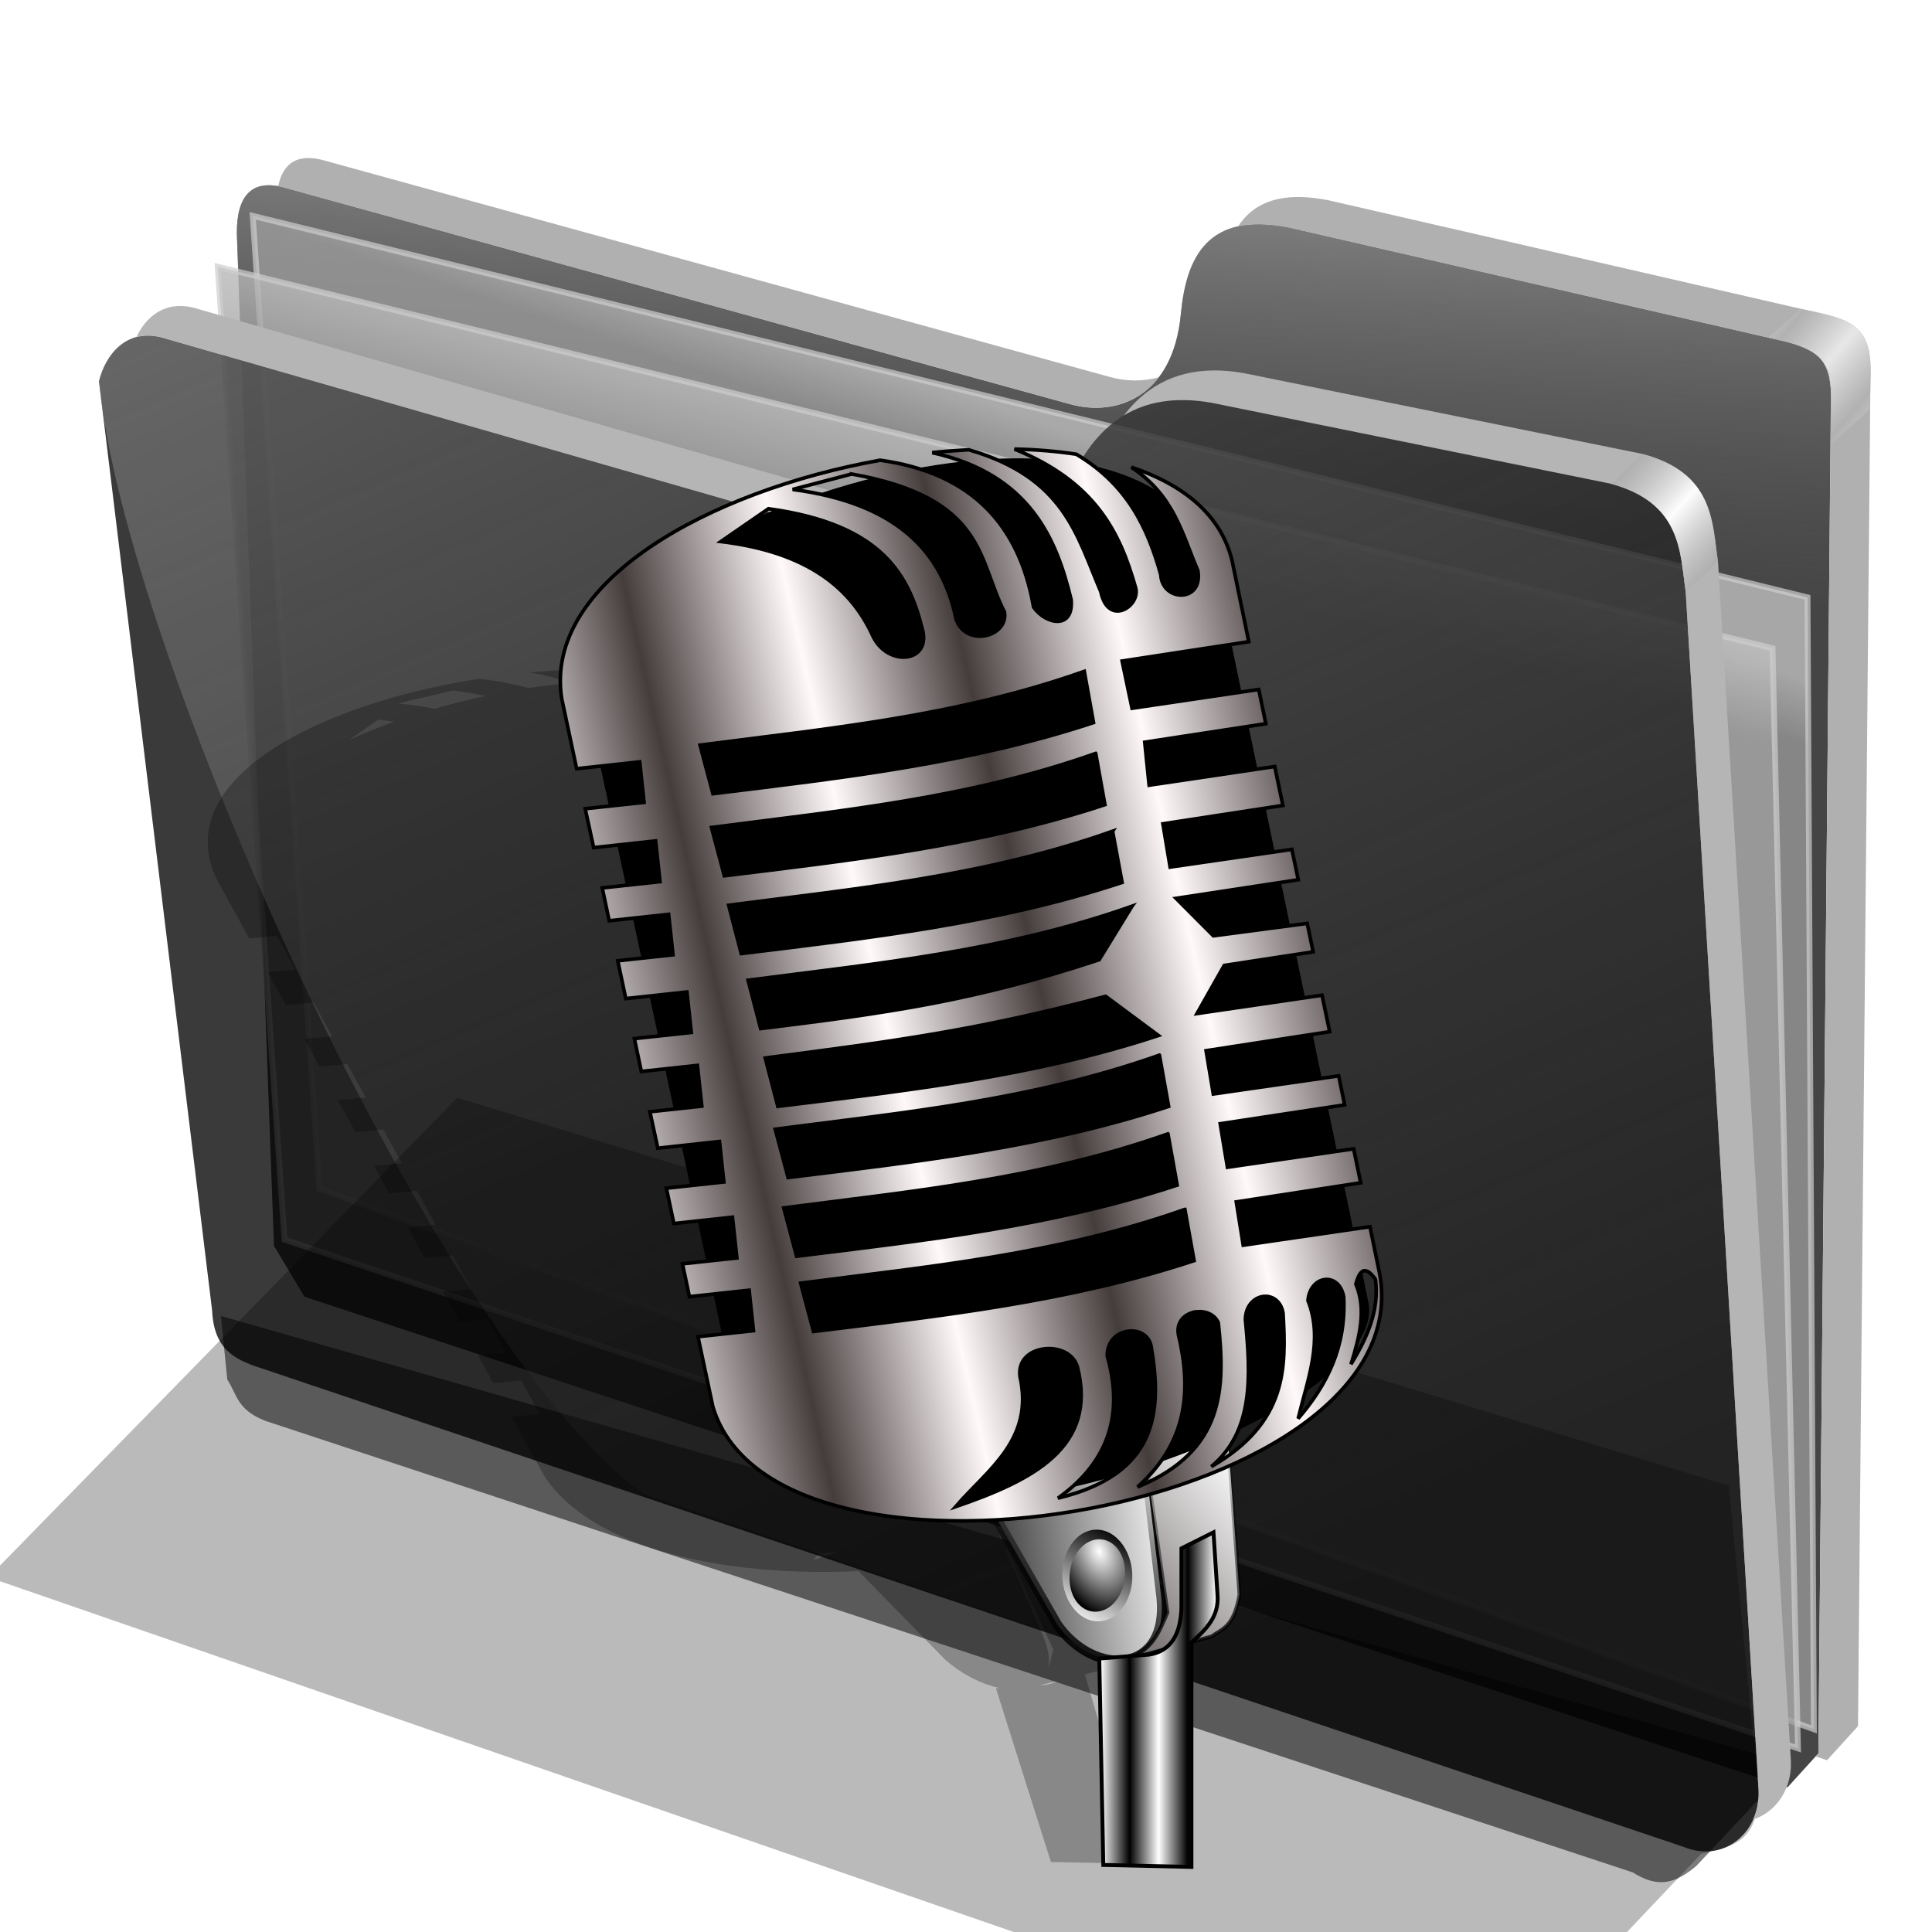 <?xml version="1.0" encoding="UTF-8" standalone="no"?>
<!-- Created with Inkscape (http://www.inkscape.org/) -->

<svg
   xmlns:dc="http://purl.org/dc/elements/1.1/"
   xmlns:cc="http://creativecommons.org/ns#"
   xmlns:rdf="http://www.w3.org/1999/02/22-rdf-syntax-ns#"
   xmlns:svg="http://www.w3.org/2000/svg"
   xmlns="http://www.w3.org/2000/svg"
   xmlns:xlink="http://www.w3.org/1999/xlink"
   xmlns:sodipodi="http://sodipodi.sourceforge.net/DTD/sodipodi-0.dtd"
   xmlns:inkscape="http://www.inkscape.org/namespaces/inkscape"
   id="svg2"
   sodipodi:version="0.32"
   inkscape:version="0.91 r13725"
   width="256"
   height="256"
   sodipodi:docname="folder-music-recorded.svg"
   inkscape:output_extension="org.inkscape.output.svg.inkscape"
   version="1.1">
  <defs
     id="defs5">
    <linearGradient
       inkscape:collect="always"
       id="linearGradient2959">
      <stop
         id="stop2961"
         stop-color="black"
         stop-opacity="1" />
      <stop
         offset="1"
         id="stop2963"
         stop-color="white"
         stop-opacity="1" />
    </linearGradient>
    <linearGradient
       inkscape:collect="always"
       id="linearGradient2935">
      <stop
         id="stop2937"
         stop-color="black"
         stop-opacity="1" />
      <stop
         offset="1"
         id="stop2939"
         stop-color="black"
         stop-opacity="0" />
    </linearGradient>
    <linearGradient
       id="linearGradient2909">
      <stop
         id="stop2911"
         stop-color="#3b3b3b"
         stop-opacity="1" />
      <stop
         offset="1"
         id="stop2913"
         stop-color="white"
         stop-opacity="1" />
    </linearGradient>
    <linearGradient
       inkscape:collect="always"
       id="linearGradient2899">
      <stop
         id="stop2901"
         stop-color="white"
         stop-opacity="1" />
      <stop
         offset="1"
         id="stop2903"
         stop-color="black"
         stop-opacity="1" />
    </linearGradient>
    <linearGradient
       inkscape:collect="always"
       id="linearGradient2760">
      <stop
         id="stop2762"
         stop-color="#7d7777"
         stop-opacity="1" />
      <stop
         offset="1"
         id="stop2764"
         stop-color="white"
         stop-opacity="1" />
    </linearGradient>
    <linearGradient
       id="linearGradient3261"
       inkscape:collect="always">
      <stop
         id="stop3263"
         stop-color="#453c3c"
         stop-opacity="1" />
      <stop
         id="stop3265"
         offset="1"
         stop-color="#fff9f9"
         stop-opacity="1" />
    </linearGradient>
    <linearGradient
       inkscape:collect="always"
       xlink:href="#linearGradient2909"
       id="linearGradient3051"
       gradientUnits="userSpaceOnUse"
       gradientTransform="matrix(1.678,0,0,1.678,10.668,-16.389)"
       x1="69.24"
       y1="121.71"
       x2="88.23"
       y2="118.82" />
    <linearGradient
       inkscape:collect="always"
       xlink:href="#linearGradient2935"
       id="linearGradient3053"
       gradientUnits="userSpaceOnUse"
       gradientTransform="matrix(1.678,0,0,1.678,10.668,-16.389)"
       x1="76.05"
       y1="132.03"
       x2="79.894"
       y2="107.29" />
    <linearGradient
       inkscape:collect="always"
       xlink:href="#linearGradient2760"
       id="linearGradient3055"
       gradientUnits="userSpaceOnUse"
       gradientTransform="matrix(1.678,0,0,1.678,10.668,-16.389)"
       x1="79.966"
       y1="121.51"
       x2="94.79"
       y2="109.54" />
    <linearGradient
       inkscape:collect="always"
       xlink:href="#linearGradient2935"
       id="linearGradient3057"
       gradientUnits="userSpaceOnUse"
       gradientTransform="matrix(1.678,0,0,1.678,10.668,-16.389)"
       x1="87.39"
       y1="133.89"
       x2="88.62"
       y2="104.59" />
    <radialGradient
       inkscape:collect="always"
       xlink:href="#linearGradient2899"
       id="radialGradient3059"
       gradientUnits="userSpaceOnUse"
       gradientTransform="matrix(-1.598,-0.099,0.111,-1.784,26.844,92.76)"
       cx="11.254"
       cy="33.576"
       fx="11.254"
       fy="33.576"
       r="5.395" />
    <linearGradient
       inkscape:collect="always"
       xlink:href="#linearGradient2899"
       id="linearGradient3061"
       gradientUnits="userSpaceOnUse"
       x1="6.778"
       y1="42.621"
       x2="16.12"
       y2="29.08" />
    <linearGradient
       inkscape:collect="always"
       xlink:href="#linearGradient2959"
       id="linearGradient3063"
       gradientUnits="userSpaceOnUse"
       gradientTransform="matrix(1.678,0,0,1.678,10.668,-16.389)"
       spreadMethod="reflect"
       x1="82.948"
       y1="133.89"
       x2="85.942"
       y2="133.89" />
    <linearGradient
       inkscape:collect="always"
       xlink:href="#linearGradient3261"
       id="linearGradient3065"
       gradientUnits="userSpaceOnUse"
       gradientTransform="translate(2.065,3.54)"
       spreadMethod="reflect"
       x1="59.894"
       y1="60.37"
       x2="77.31"
       y2="62.43" />
    <filter
       inkscape:collect="always"
       id="filter4590"
       x="-0.014"
       width="1.028"
       y="-0.01"
       height="1.02"
       color-interpolation-filters="sRGB">
      <feGaussianBlur
         inkscape:collect="always"
         id="feGaussianBlur4592"
         stdDeviation="0.784" />
    </filter>
    <linearGradient
       inkscape:collect="always"
       id="linearGradient4167">
      <stop
         id="stop4169"
         stop-color="#adadad"
         stop-opacity="0.624" />
      <stop
         offset="1"
         id="stop4171"
         stop-color="#ffffff"
         stop-opacity="0.973" />
    </linearGradient>
    <linearGradient
       id="linearGradient4223"
       inkscape:collect="always">
      <stop
         id="stop4225"
         stop-color="#bebebe"
         stop-opacity="0.803" />
      <stop
         id="stop4227"
         offset="1"
         stop-color="#9f9f9f"
         stop-opacity="0.732" />
    </linearGradient>
    <linearGradient
       id="linearGradient4211"
       inkscape:collect="always">
      <stop
         id="stop4213"
         stop-color="#9f9f9f"
         stop-opacity="0.634" />
      <stop
         id="stop4215"
         offset="1"
         stop-color="#696969"
         stop-opacity="0" />
    </linearGradient>
    <linearGradient
       id="linearGradient4171"
       inkscape:collect="always">
      <stop
         id="stop4173"
         stop-color="#b2b2b2"
         stop-opacity="0.624" />
      <stop
         id="stop4175"
         offset="1"
         stop-color="#ffffff"
         stop-opacity="0.698" />
    </linearGradient>
    <linearGradient
       id="linearGradient4142"
       inkscape:collect="always">
      <stop
         id="stop4144"
         stop-color="#909090"
         stop-opacity="0.519" />
      <stop
         id="stop4146"
         offset="1"
         stop-color="#696969"
         stop-opacity="0" />
    </linearGradient>
    <linearGradient
       gradientUnits="userSpaceOnUse"
       y2="324.36"
       x2="278.75"
       y1="63.25"
       x1="165.74"
       id="linearGradient4148"
       xlink:href="#linearGradient4142"
       inkscape:collect="always" />
    <filter
       height="1.1"
       y="-0.05"
       width="1.056"
       x="-0.028"
       id="filter4160"
       inkscape:collect="always"
       color-interpolation-filters="sRGB">
      <feGaussianBlur
         id="feGaussianBlur4162"
         inkscape:collect="always" />
    </filter>
    <linearGradient
       spreadMethod="reflect"
       gradientUnits="userSpaceOnUse"
       y2="114.16"
       x2="387.93"
       y1="106.85"
       x1="379.78"
       id="linearGradient4177"
       xlink:href="#linearGradient4167"
       inkscape:collect="always" />
    <linearGradient
       gradientTransform="translate(26.809,-26.383)"
       y2="114.16"
       x2="387.93"
       y1="108.46"
       x1="381.27"
       spreadMethod="reflect"
       gradientUnits="userSpaceOnUse"
       id="linearGradient4207"
       xlink:href="#linearGradient4171"
       inkscape:collect="always" />
    <linearGradient
       gradientUnits="userSpaceOnUse"
       y2="125.1"
       x2="281.1"
       y1="61.711"
       x1="284.7"
       id="linearGradient4217"
       xlink:href="#linearGradient4211"
       inkscape:collect="always" />
    <linearGradient
       gradientUnits="userSpaceOnUse"
       y2="103.09"
       x2="255.7"
       y1="93.26"
       x1="259.02"
       id="linearGradient4229"
       xlink:href="#linearGradient4223"
       inkscape:collect="always" />
    <linearGradient
       gradientUnits="userSpaceOnUse"
       y2="117.29"
       x2="258.99"
       y1="102.54"
       x1="262.84"
       id="linearGradient4237"
       xlink:href="#linearGradient4223"
       inkscape:collect="always" />
    <filter
       height="1.136"
       y="-0.068"
       width="1.049"
       x="-0.024"
       id="filter4257"
       inkscape:collect="always"
       color-interpolation-filters="sRGB">
      <feGaussianBlur
         id="feGaussianBlur4259"
         inkscape:collect="always" />
    </filter>
  </defs>
  <sodipodi:namedview
     inkscape:window-height="1056"
     inkscape:window-width="1920"
     inkscape:pageshadow="2"
     inkscape:pageopacity="0.0"
     guidetolerance="10.0"
     gridtolerance="10.0"
     objecttolerance="10.0"
     borderopacity="1.0"
     bordercolor="#666666"
     pagecolor="#ffffff"
     id="base"
     inkscape:zoom="3.5429688"
     inkscape:cx="128"
     inkscape:cy="128"
     inkscape:window-x="0"
     inkscape:window-y="0"
     inkscape:current-layer="svg2"
     width="256"
     height="256"
     showgrid="false"
     inkscape:window-maximized="1" />
  <g
     transform="matrix(0.771,0,0,0.771,-76.476,-20.947)"
     id="g4261">
    <path
       d="m 137.158,253.333 1.093,10.929 c 1.695,2.564 1.625,5.182 6.557,7.104 l 234.99,77.596 c 4.362,2.76 7.274,1.936 10.911,-1.093 l 16.393,-17.486 z"
       id="path4239"
       inkscape:connector-curvature="0"
       sodipodi:nodetypes="ccccccc"
       stroke-opacity="1"
       fill="#000000"
       filter="url(#filter4257)"
       fill-rule="evenodd"
       stroke="none"
       stroke-linejoin="miter"
       fill-opacity="0.514"
       stroke-linecap="butt"
       stroke-width="1" />
    <path
       d="M 146.277,241.277 139.894,67.34 c -0.054,-6.438 2.499,-9.417 7.979,-7.979 l 135.106,37.234 c 8.126,2.326 17.809,-1.267 19.149,-15.426 0.936,-9.894 4.671,-17.67 18.617,-14.894 l 85.638,19.681 c 6.411,1.511 7.818,4.448 7.447,11.702 l -2.128,230.851 -5.319,5.851 -254.867,-84.342 z"
       id="path4198"
       inkscape:connector-curvature="0"
       sodipodi:nodetypes="ccccsccccccc"
       stroke-opacity="1"
       fill="#000000"
       fill-rule="evenodd"
       stroke="none"
       stroke-linejoin="miter"
       fill-opacity="0.73"
       stroke-linecap="butt"
       stroke-width="1" />
    <path
       sodipodi:nodetypes="ccccsccccccc"
       inkscape:connector-curvature="0"
       id="path4209"
       d="M 146.277,241.277 139.894,67.34 c -0.054,-6.438 2.499,-9.417 7.979,-7.979 l 135.106,37.234 c 8.126,2.326 17.809,-1.267 19.149,-15.426 0.936,-9.894 4.671,-17.67 18.617,-14.894 l 85.638,19.681 c 6.411,1.511 7.818,4.448 7.447,11.702 l -2.128,230.851 -5.319,5.851 -254.867,-84.342 z"
       stroke-opacity="1"
       fill="url(#linearGradient4217)"
       fill-rule="evenodd"
       stroke="none"
       stroke-linejoin="miter"
       fill-opacity="1"
       stroke-linecap="butt"
       stroke-width="1" />
    <path
       inkscape:connector-curvature="0"
       id="path4221"
       d="m 142.623,64.262 267.213,65.574 1.093,194.536 -256.831,-92.896 z"
       sodipodi:nodetypes="ccccc"
       stroke-opacity="0.705"
       fill="url(#linearGradient4229)"
       fill-rule="evenodd"
       stroke="#cecece"
       stroke-linejoin="miter"
       fill-opacity="1"
       stroke-linecap="butt"
       stroke-width="1" />
    <path
       d="m 136.612,73.005 267.213,65.574 4.372,189.071 -260.109,-87.432 z"
       id="path4219"
       inkscape:connector-curvature="0"
       stroke-opacity="0.705"
       fill="url(#linearGradient4237)"
       fill-rule="evenodd"
       stroke="#cecece"
       stroke-linejoin="miter"
       fill-opacity="1"
       stroke-linecap="butt"
       stroke-width="1" />
    <path
       d="m 116.204,92.685 c 1.132,-4.541 4.635,-9.034 10.687,-7.545 L 261.111,123.704 c 6.481,1.636 16.363,0.332 20.833,-11.111 4.009,-10.262 10.874,-18.78 25.463,-16.204 l 68.519,13.889 c 12.253,3.29 11.967,11.681 12.963,18.519 l 12.5,205.556 c 0.65,7.443 -5.751,13.213 -12.963,10.185 L 144.907,262.593 c -4.922,-1.559 -8.94,-3.097 -9.259,-10.185 z"
       id="path4138"
       inkscape:connector-curvature="0"
       sodipodi:nodetypes="cccscccccccc"
       stroke-opacity="1"
       fill="#000000"
       fill-rule="evenodd"
       stroke="none"
       stroke-linejoin="miter"
       fill-opacity="0.77"
       stroke-linecap="butt"
       stroke-width="1" />
    <path
       sodipodi:nodetypes="cccsccccccc"
       inkscape:connector-curvature="0"
       id="path4140"
       d="m 116.204,92.685 c 1.132,-4.541 4.635,-9.034 10.687,-7.545 L 261.111,123.704 c 6.481,1.636 16.363,0.332 20.833,-11.111 4.009,-10.262 10.874,-18.78 25.463,-16.204 l 68.519,13.889 c 12.253,3.29 11.967,11.681 12.963,18.519 l 12.5,205.556 c 0.65,7.443 -5.751,13.213 -12.963,10.185 L 209.722,283.889 C 173.765,257.83 120.359,138.216 116.204,92.685 Z"
       stroke-opacity="1"
       fill="url(#linearGradient4148)"
       fill-rule="evenodd"
       stroke="none"
       stroke-linejoin="miter"
       fill-opacity="1"
       stroke-linecap="butt"
       stroke-width="1" />
    <path
       d="m 177.778,215.833 -80.556,82.407 255.556,88.426 38.75,-40.871 c 4.635,-1.302 9.968,-1.381 9.861,-10.981 L 396.296,282.5 Z"
       id="path4150"
       inkscape:connector-curvature="0"
       sodipodi:nodetypes="ccccccc"
       stroke-opacity="1"
       fill="#000000"
       filter="url(#filter4160)"
       fill-rule="evenodd"
       stroke="none"
       stroke-linejoin="miter"
       fill-opacity="0.273"
       stroke-linecap="butt"
       stroke-width="1" />
    <path
       inkscape:connector-curvature="0"
       d="m 130.297,79.758 c -3.737,-0.059 -6.271,2.374 -7.662,5.354 1.245,-0.331 2.659,-0.363 4.256,0.029 l 134.221,38.562 c 5.499,1.388 13.442,0.658 18.455,-6.582 -4.306,2.386 -9.166,2.433 -12.9,1.49 L 132.447,80.047 c -0.757,-0.186 -1.473,-0.278 -2.15,-0.289 z m 177.547,11.074 c -7.107,0.029 -11.993,3.152 -15.514,7.738 3.827,-2.318 8.719,-3.304 15.078,-2.182 l 68.518,13.889 c 12.253,3.29 11.967,11.682 12.963,18.52 l 12.5,205.555 c 0.175,2.008 -0.176,3.885 -0.904,5.51 4.096,-1.288 6.901,-5.556 6.461,-10.602 l -12.5,-205.557 c -0.996,-6.838 -0.71,-15.227 -12.963,-18.518 L 312.963,91.297 c -1.824,-0.322 -3.527,-0.471 -5.119,-0.465 z"
       id="path4164"
       stroke-opacity="1"
       fill="#b5b5b5"
       fill-rule="evenodd"
       stroke="none"
       stroke-linejoin="miter"
       fill-opacity="1"
       stroke-linecap="butt"
       stroke-width="1" />
    <path
       id="path4169"
       d="m 375.926,110.277 c 12.253,3.29 11.967,11.682 12.963,18.52 2.184,-2.058 3.134,-2.713 5.557,-5.094 -0.996,-6.838 -0.71,-15.227 -12.963,-18.518 -2.398,2.288 -2.992,2.799 -5.557,5.092 z"
       inkscape:connector-curvature="0"
       sodipodi:nodetypes="ccccc"
       stroke-opacity="1"
       fill="url(#linearGradient4177)"
       fill-rule="evenodd"
       stroke="none"
       stroke-linejoin="miter"
       fill-opacity="1"
       stroke-linecap="butt"
       stroke-width="1" />
    <path
       inkscape:connector-curvature="0"
       d="m 151.904,54.332 c -2.674,0.112 -4.278,1.802 -4.9,4.838 0.282,0.052 0.57,0.113 0.869,0.191 l 135.105,37.234 c 5.412,1.549 11.51,0.467 15.379,-4.605 -2.772,0.802 -5.762,0.728 -8.57,-0.076 L 154.682,54.682 c -1.027,-0.27 -1.954,-0.384 -2.777,-0.35 z m 170.883,6.701 c -5.399,-0.127 -8.737,1.853 -10.814,5.035 2.347,-0.519 5.228,-0.496 8.771,0.209 l 85.639,19.68 c 6.411,1.511 7.818,4.449 7.447,11.703 l -2.129,230.85 -0.475,0.521 1.965,0.65 5.318,-5.852 2.129,-230.852 c 0.371,-7.255 -1.036,-10.19 -7.447,-11.701 L 327.553,61.596 c -1.743,-0.347 -3.327,-0.529 -4.766,-0.562 z"
       id="path4200"
       stroke-opacity="1"
       fill="#b0b0b0"
       fill-rule="evenodd"
       stroke="none"
       stroke-linejoin="miter"
       fill-opacity="1"
       stroke-linecap="butt"
       stroke-width="1" />
    <path
       sodipodi:nodetypes="ccccc"
       inkscape:connector-curvature="0"
       d="m 403.124,85.141 c 12.402,2.867 10.717,4.984 10.703,18.468 2.184,-2.058 4.251,-3.752 6.674,-6.133 0.485,-12.137 1.005,-14.994 -11.898,-17.245 -2.398,2.288 -2.914,2.617 -5.479,4.91 z"
       id="path4205"
       stroke-opacity="1"
       fill="url(#linearGradient4207)"
       fill-rule="evenodd"
       stroke="none"
       stroke-linejoin="miter"
       fill-opacity="1"
       stroke-linecap="butt"
       stroke-width="1" />
  </g>
  <path
     d="m 166.015,52.157 c 1.477,0.603 2.8,1.253 4.01,1.938 -1.752,-0.116 -3.557,-0.142 -5.398,-0.084 -1.369,-0.653 -2.899,-1.248 -4.662,-1.76 -1.608,0.085 -3.23,0.206 -4.861,0.377 1.949,0.431 3.66,1.005 5.207,1.674 -1.963,0.188 -3.947,0.452 -5.945,0.797 -1.857,-0.662 -3.903,-1.155 -6.15,-1.465 -22.719,4.083 -44.631,16.142 -42.197,31.58 l 1.979,9.291 3.742,-0.404 1.135,5.303 -3.742,0.404 1.119,5.154 3.725,-0.402 1.143,5.338 -3.729,0.404 0.92,4.354 3.74,-0.404 1.135,5.303 -3.74,0.404 1.064,5.012 3.746,-0.406 1.135,5.303 -3.746,0.406 0.92,4.354 3.758,-0.406 1.141,5.34 -3.76,0.406 1.047,4.826 3.746,-0.406 1.135,5.305 -3.746,0.404 0.992,4.682 3.754,-0.406 1.143,5.34 -3.758,0.406 0.92,4.354 3.768,-0.408 1.135,5.305 -3.768,0.406 1.979,9.291 c 3.47,11.57 19.867,15.973 37.633,14.984 l 7.982,13.926 c 1.672,2.388 3.89,3.89 6.062,4.477 l -0.486,0.039 0.531,27.354 11.686,0.266 0,-29.744 c 0.036,-0.034 0.071,-0.068 0.107,-0.102 l 2.549,-0.695 c 1.408,-1.018 2.98,-1.202 3.717,-5.576 l -1.285,-17.129 c 13.22,-5.894 22.287,-15.035 19.684,-26.279 l -1.107,-5.381 -2.82,0.412 -1.207,-5.799 2.801,-0.43 -0.936,-4.502 -2.805,0.41 -1.207,-5.805 2.82,-0.426 -0.789,-3.844 -2.834,0.408 -1.211,-5.828 2.85,-0.438 -1.01,-4.83 -2.85,0.418 -1.191,-5.729 2.859,-0.436 -0.783,-3.77 -2.871,0.379 -1.191,-5.727 2.877,-0.438 -0.848,-4.023 -2.869,0.416 -1.205,-5.795 2.883,-0.441 -1.082,-5.16 -2.877,0.428 -1.176,-5.66 2.879,-0.439 -0.939,-4.539 -2.887,0.428 -1.312,-6.318 2.879,-0.439 -2.209,-10.725 c -1.464,-6.079 -6.452,-10.098 -13.352,-12.4 2.194,1.462 3.684,3.096 4.818,4.844 -2.446,-1.886 -5.393,-3.223 -8.684,-4.102 -1.01,-0.875 -2.145,-1.698 -3.43,-2.461 -2.602,-0.396 -5.35,-0.622 -8.195,-0.686 z m -21.568,3.307 c 1.448,0.259 2.757,0.555 3.967,0.877 -2.419,0.583 -4.819,1.257 -7.18,2.014 -1.432,-0.345 -2.963,-0.632 -4.611,-0.848 l 7.824,-2.043 z m -11.027,4.598 c 0.703,0.097 1.354,0.215 2.008,0.332 -2.294,0.889 -4.51,1.847 -6.625,2.854 l 4.617,-3.186 z m 78.947,100.984 c 0.434,-0.052 0.949,0.375 1.473,1.15 0.542,4.098 -1.104,7.722 -3.238,11.238 0.468,-1.491 0.89,-2.977 1.139,-4.443 0.644,-1.349 0.849,-2.656 0.531,-3.885 l -0.678,-3.26 c 0.232,-0.497 0.488,-0.767 0.773,-0.801 z m -4.258,12.498 c -1.073,2.587 -2.638,4.916 -4.512,7.084 0.354,-1.465 0.77,-2.927 1.148,-4.391 1.258,-0.893 2.382,-1.793 3.363,-2.693 z m -8.125,5.682 c -1.091,2.185 -2.831,4.281 -5.547,6.24 l -0.07,-0.963 c 0.689,-0.99 1.214,-2.052 1.605,-3.172 1.403,-0.685 2.743,-1.388 4.012,-2.105 z m -16.262,9.096 0.096,0.689 c -0.056,0.027 -0.117,0.053 -0.174,0.08 l -0.072,-0.604 c 0.053,-0.055 0.098,-0.111 0.15,-0.166 z m 0.324,2.312 2.221,15.746 c -0.414,0.969 -0.804,1.95 -1.336,2.859 0.498,-1.234 0.715,-2.8 0.539,-4.717 l -1.637,-13.832 c 0.07,-0.02 0.143,-0.037 0.213,-0.057 z m -22.318,0.391 c -1.147,0.446 -2.325,0.874 -3.529,1.287 0.324,-0.375 0.672,-0.736 1.014,-1.102 0.834,-0.048 1.67,-0.108 2.516,-0.186 z m 23.936,20.301 c -0.504,0.302 -1.094,0.52 -1.787,0.633 l -0.75,0.06 2.537,-0.693 z"
     id="path4537"
     inkscape:connector-curvature="0"
     transform="matrix(1.008,0,0.247,0.842,-99.181,44.78)"
     stroke-dasharray="none"
     stroke-opacity="1"
     fill="#000000"
     filter="url(#filter4590)"
     fill-rule="evenodd"
     stroke="none"
     stroke-linejoin="miter"
     fill-opacity="0.273"
     stroke-linecap="butt"
     stroke-width="1.287"
     stroke-miterlimit="4"
     style="filter:url(#filter4590)" />
  <g
     id="g3041"
     transform="matrix(-0.767,0,0,0.767,243.077,53.807)">
    <g
       transform="matrix(-1,0,0,1,271.628,15.254)"
       id="g2604">
      <path
         d="m 121.081,166.857 c 9.924,1.953 20.304,1.162 31.151,-2.423 l 3.115,26.305 c 1.199,13.059 -11.538,13.726 -17.998,4.5 l -16.268,-28.382 z"
         id="path2907"
         sodipodi:nodetypes="ccccc"
         inkscape:connector-curvature="0"
         stroke-dasharray="none"
         stroke-opacity="1"
         fill="url(#linearGradient3051)"
         fill-rule="evenodd"
         stroke="url(#linearGradient3053)"
         stroke-linejoin="miter"
         fill-opacity="1"
         stroke-linecap="butt"
         stroke-width="1.678"
         stroke-miterlimit="4" />
      <path
         d="m 166.769,162.357 -14.191,3.807 3.807,26.998 c -1.422,3.327 -2.613,6.77 -7.615,8.307 l 15.229,-4.153 c 1.835,-1.326 3.886,-1.568 4.846,-7.269 l -2.077,-27.69 z"
         id="path2933"
         sodipodi:nodetypes="ccccccc"
         inkscape:connector-curvature="0"
         stroke-dasharray="none"
         stroke-opacity="1"
         fill="url(#linearGradient3055)"
         fill-rule="evenodd"
         stroke="url(#linearGradient3057)"
         stroke-linejoin="miter"
         fill-opacity="1"
         stroke-linecap="butt"
         stroke-width="0.671"
         stroke-miterlimit="4" />
      <ellipse
         transform="matrix(-0.767,-1.088,-0.565,0.683,172.2,174.64)"
         id="path2951"
         cx="10.729"
         cy="34.853"
         rx="4.745"
         ry="7.118"
         stroke-dasharray="none"
         stroke-opacity="1"
         fill="url(#radialGradient3059)"
         stroke="url(#linearGradient3061)"
         stroke-linejoin="round"
         fill-opacity="1"
         stroke-linecap="round"
         stroke-width="1.3"
         stroke-dashoffset="1.56"
         stroke-miterlimit="4" />
      <path
         d="m 158.809,182.086 5.538,-2.769 0.692,10.73 c 0.323,3.984 -2.127,6.12 -4.5,8.307 l 0,38.766 -15.229,-0.346 -0.692,-35.651 8.653,-0.692 c 3.867,-0.632 5.355,-3.644 5.538,-7.961 l 0,-10.384 z"
         id="path2957"
         sodipodi:nodetypes="cccccccccc"
         inkscape:connector-curvature="0"
         stroke-dasharray="none"
         stroke-opacity="1"
         fill="url(#linearGradient3063)"
         fill-rule="evenodd"
         stroke="#000000"
         stroke-linejoin="miter"
         fill-opacity="1"
         stroke-linecap="butt"
         stroke-width="0.671"
         stroke-miterlimit="4" />
    </g>
    <g
       transform="matrix(1.543,0.167,-0.167,1.543,52.664,-10.025)"
       id="g3271">
      <path
         d="m 38.053,18.855 c 9.019,-25.428 74.936,-6.776 70.206,7.375 l -8.26,79.941 c -4.546,26.772 -72.15,10.593 -70.206,-2.655 l 8.26,-84.661 z"
         id="path3269"
         sodipodi:nodetypes="ccccc"
         inkscape:connector-curvature="0"
         stroke-opacity="1"
         fill="#000000"
         fill-rule="evenodd"
         stroke="#000000"
         stroke-linejoin="miter"
         stroke-linecap="butt"
         stroke-width="1" />
      <path
         d="m 67.377,4.415 c -1.378,0.005 -2.743,0.051 -4.094,0.125 -10.282,4.228 -10.91,10.749 -12.906,17.281 -0.394,4.025 -4.239,2.095 -3.906,0 1.091,-6.455 3.246,-12.216 11.75,-16.812 -2.371,0.31 -4.644,0.747 -6.781,1.312 -5.339,4.009 -7.022,9.062 -7.906,14.344 0.186,3.02 -4.366,3.658 -4.156,0 1.345,-4.421 1.751,-8.599 6.125,-12.25 -5.554,2.546 -9.358,6.354 -10.031,11.562 l -0.875,9.156 14.25,0.625 -0.531,5.344 -14.25,-0.562 -0.375,3.875 13.625,0.594 0.031,4.812 -14.125,-0.562 -0.438,4.406 13.5,0.594 -0.281,4.875 -13.688,-0.5 -0.344,3.438 13.75,0.594 -3.688,4.594 -10.531,-0.25 -0.312,3.219 10,0.438 3.594,5 -14.062,-0.531 -0.406,4.125 13.906,0.625 -0.281,4.875 -14.094,-0.5 -0.312,3.281 14,0.594 -0.281,4.906 -14.188,-0.531 -0.375,3.844 14,0.625 -0.25,4.875 -14.25,-0.531 -0.438,4.594 c -3.297,27.39 70.748,32.051 75.312,7.469 l 0.812,-7.938 -6.219,0 0,-4.531 6.687,0 0.375,-3.719 -6.094,0 0,-4.562 6.562,0 0.406,-4 -6.437,0 0,-4.531 6.906,0 0.438,-4.125 -5.812,0 0,-4.562 6.281,0 0.375,-3.719 -6.375,0 0,-4.531 6.844,0 0.438,-4.281 -6.188,0 0,-4.531 6.656,0 0.375,-3.719 -6.469,0 0,-4.562 6.938,0 0.469,-4.406 -6.594,0 0,-4.531 7.062,0 0.812,-7.938 C 111.953,14.083 92.563,5.991 73.221,4.634 c -9.966,2.489 -14.624,8.825 -15.219,18.094 -1.115,2.054 -4.179,3.035 -4.25,-0.375 0.878,-6.675 2.928,-14.328 13.625,-17.938 z m 9.156,1.406 6.719,1 c -11.365,2.758 -15.8,8.69 -16.531,16.281 -0.727,3.336 -5.619,2.61 -5.438,-0.188 2.358,-6.096 0.64,-12.813 15.25,-17.094 z m 9.625,2.844 5.656,3.062 c -9.56,2.226 -13.886,6.768 -15.719,12.375 -1.302,3.47 -5.896,3.52 -5.562,0 0.828,-6.235 3.028,-12.292 15.625,-15.437 z m -33,21.781 c 14.717,3.481 29.041,3.248 43.406,3.562 l -0.844,5.531 c -14.325,-0.202 -28.644,-0.258 -42.969,-3.312 l 0.406,-5.781 z m -0.281,9.219 c 14.717,3.481 29.041,3.279 43.406,3.594 l -0.844,5.5 c -14.325,-0.202 -28.644,-0.258 -42.969,-3.312 l 0.406,-5.781 z m -0.938,8.812 c 14.717,3.481 29.01,3.279 43.375,3.594 l -0.812,5.5 c -14.325,-0.202 -28.675,-0.258 -43,-3.312 l 0.438,-5.781 z m -1.25,8.531 c 14.717,3.481 29.01,3.279 43.375,3.594 l -0.812,5.5 c -14.325,-0.202 -23.956,-0.508 -38.281,-3.562 l -4.281,-5.531 z m 4,9.656 c 14.717,2.242 24.041,2.436 38.406,2.75 l -0.812,5.5 c -14.325,-0.202 -28.644,-0.227 -42.969,-3.281 l 5.375,-4.969 z m -5.25,7.156 c 14.717,3.481 29.041,3.279 43.406,3.594 l -0.844,5.5 c -14.325,-0.202 -28.644,-0.258 -42.969,-3.312 l 0.406,-5.781 z m 0,8.812 c 14.717,3.481 29.041,3.279 43.406,3.594 l -0.844,5.5 c -14.325,-0.202 -28.644,-0.258 -42.969,-3.312 l 0.406,-5.781 z m -0.969,8.562 c 14.717,3.481 29.041,3.248 43.406,3.562 l -0.844,5.5 c -14.325,-0.202 -28.644,-0.227 -42.969,-3.281 l 0.406,-5.781 z m -19.125,8.937 c 0.367,0.004 0.726,0.42 1.094,1.375 -0.882,2.938 0.216,5.874 1.5,8.812 -2.1,-2.743 -3.801,-5.623 -3.719,-9.094 0.367,-0.695 0.758,-1.098 1.125,-1.094 z m 4.5,0.5 c 0.907,0.024 1.841,0.764 2.094,2.125 -1.264,4.577 0.981,8.708 2.5,12.938 -3.599,-3.355 -6.196,-7.386 -6.5,-12.938 0.115,-1.456 0.999,-2.149 1.906,-2.125 z m 6.688,1.156 c 1.105,-0.155 2.365,0.64 2.562,2.344 0.07,6.289 0.418,12.436 5.531,15.844 -8.939,-3.952 -9.467,-10.017 -9.781,-16.125 0.077,-1.246 0.828,-1.942 1.688,-2.062 z m 7.812,0.875 c 1.213,-0.016 2.428,0.742 2.344,2.281 -0.79,6.227 0.194,12.005 6.344,16.406 -10.121,-2.956 -10.889,-9.933 -10.906,-17.219 0.315,-0.964 1.276,-1.456 2.219,-1.469 z m 7.531,1.344 c 1.296,-0.127 2.767,0.664 2.938,2.469 -1.098,6.445 0.912,11.648 7.156,15.156 -11.15,-1.457 -12.604,-8.084 -12.125,-15.719 0.115,-1.165 1.024,-1.808 2.031,-1.906 z m 9.875,0.938 c 1.544,0.036 2.992,0.907 2.969,2.75 -0.823,7.2 4.675,9.911 8.688,13.656 -8.808,-1.999 -16.484,-4.823 -15.156,-14.062 0.321,-1.574 1.956,-2.38 3.5,-2.344 z"
         id="path2384"
         inkscape:connector-curvature="0"
         stroke-dasharray="none"
         stroke-opacity="1"
         fill="url(#linearGradient3065)"
         fill-rule="evenodd"
         stroke="#000000"
         stroke-linejoin="miter"
         fill-opacity="1"
         stroke-linecap="butt"
         stroke-width="0.4"
         stroke-miterlimit="4" />
    </g>
  </g>
  <g
     font-size="7.5"
     font-variant="normal"
     letter-spacing="0"
     font-stretch="normal"
     font-weight="bold"
     line-height="125%"
     word-spacing="0"
     font-style="normal"
     transform="translate(64.775,-42.243)"
     id="text4330"
     stroke-opacity="1"
     font-family="STIX"
     fill="#000000"
     stroke="none"
     stroke-linejoin="miter"
     fill-opacity="1"
     stroke-linecap="butt"
     stroke-width="1">
    <path
       inkscape:connector-curvature="0"
       id="path4335"
       d="m -56.133,39.468 0,-0.188 c -0.307,0 -0.443,-0.165 -0.825,-1.073 l -1.665,-3.915 -0.21,0 -1.657,4.088 c -0.285,0.705 -0.398,0.84 -0.743,0.9 l 0,0.188 1.515,0 0,-0.188 c -0.443,-0.03 -0.608,-0.113 -0.608,-0.307 0,-0.18 0.142,-0.495 0.233,-0.728 l 0.098,-0.255 1.688,0 c 0.255,0.593 0.345,0.855 0.345,1.02 0,0.165 -0.098,0.225 -0.345,0.247 l -0.24,0.022 0,0.188 2.415,0 z m -2.288,-1.77 -1.462,0 0.705,-1.823 0.757,1.823 z" />
    <path
       inkscape:connector-curvature="0"
       id="path4337"
       d="m -55.761,34.398 0,0.188 c 0.525,0.045 0.63,0.15 0.63,0.735 l 0,3.203 c 0,0.383 -0.045,0.593 -0.292,0.69 -0.083,0.037 -0.195,0.052 -0.338,0.068 l 0,0.188 2.498,0 0,-0.188 c -0.593,-0.075 -0.652,-0.142 -0.652,-0.645 l 0,-1.44 c 0.99,-0.007 1.245,-0.03 1.567,-0.15 0.623,-0.233 0.968,-0.69 0.968,-1.29 0,-0.915 -0.765,-1.357 -2.018,-1.357 l -2.362,0 z m 1.845,0.525 c 0,-0.172 0.128,-0.263 0.375,-0.263 0.623,0 0.87,0.345 0.87,1.177 0,0.833 -0.307,1.087 -1.245,1.095 l 0,-2.01 z" />
  </g>
</svg>
